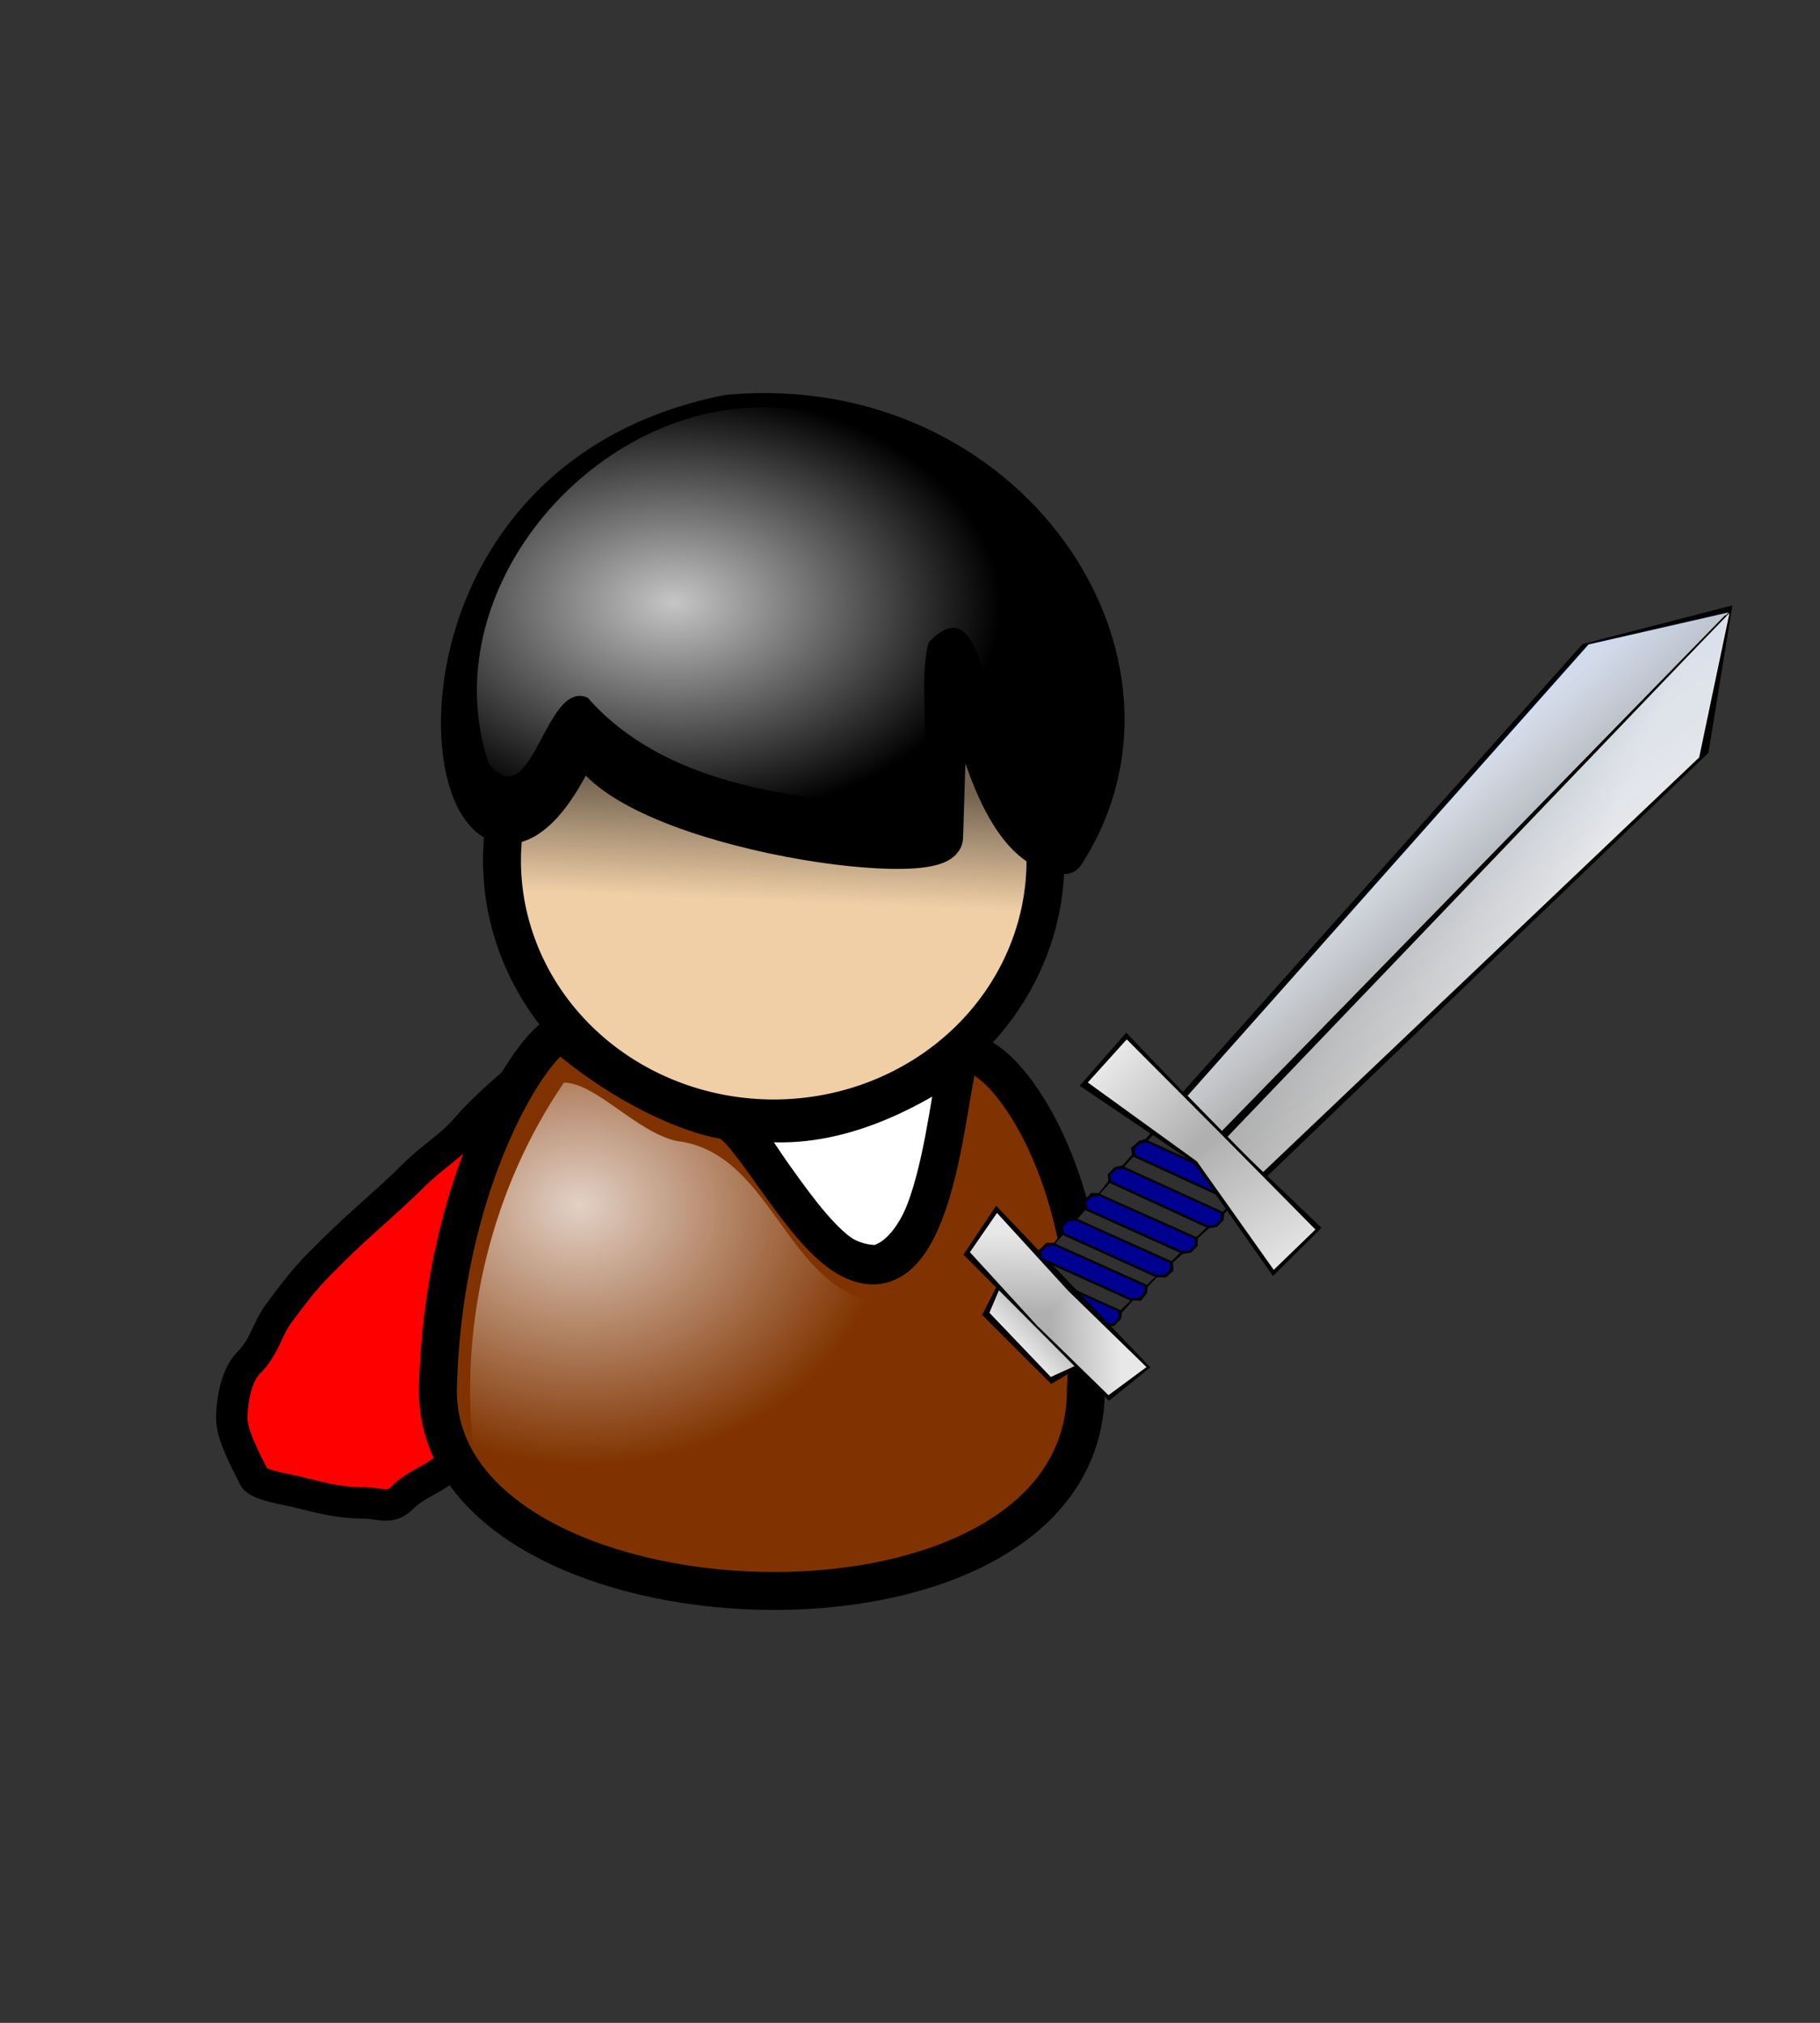 <?xml version="1.0" encoding="UTF-8" standalone="no"?>
<!-- Created with Inkscape (http://www.inkscape.org/) -->
<svg
   xmlns:dc="http://purl.org/dc/elements/1.1/"
   xmlns:cc="http://web.resource.org/cc/"
   xmlns:rdf="http://www.w3.org/1999/02/22-rdf-syntax-ns#"
   xmlns:svg="http://www.w3.org/2000/svg"
   xmlns="http://www.w3.org/2000/svg"
   xmlns:xlink="http://www.w3.org/1999/xlink"
   xmlns:sodipodi="http://sodipodi.sourceforge.net/DTD/sodipodi-0.dtd"
   xmlns:inkscape="http://www.inkscape.org/namespaces/inkscape"
   height="200"
   id="svg2801"
   inkscape:export-filename="/home/Krug/Projekte/Icon-Sets/set2/png/8a.png"
   inkscape:export-xdpi="72.000000"
   inkscape:export-ydpi="72.000000"
   inkscape:version="0.45.1"
   sodipodi:docbase="/media/sda3/workspace/hmm2000/src/sprites"
   sodipodi:docname="grunt.svg"
   sodipodi:version="0.32"
   width="180"
   inkscape:output_extension="org.inkscape.output.svg.inkscape"
   version="1.0">
  <rect width="100%" height="100%" fill="#333333" stroke="none"/>
  <defs
     id="defs2803">
    <linearGradient
       id="linearGradient4384">
      <stop
         id="stop4385"
         offset="0"
         style="stop-color:#ffffff;stop-opacity:0.775;" />
      <stop
         id="stop4386"
         offset="1"
         style="stop-color:#ffffff;stop-opacity:0;" />
    </linearGradient>
    <linearGradient
       id="linearGradient4376">
      <stop
         id="stop4377"
         offset="0"
         style="stop-color:#000000;stop-opacity:0.526;" />
      <stop
         id="stop4378"
         offset="1"
         style="stop-color:#000000;stop-opacity:0;" />
    </linearGradient>
    <linearGradient
       id="linearGradient4362">
      <stop
         id="stop4363"
         offset="0"
         style="stop-color:#ffffff;stop-opacity:0.667;" />
      <stop
         id="stop4364"
         offset="1"
         style="stop-color:#ffffff;stop-opacity:0;" />
    </linearGradient>
    <linearGradient
       id="linearGradient4358">
      <stop
         id="stop4359"
         offset="0"
         style="stop-color:#000;stop-opacity:1;" />
      <stop
         id="stop4360"
         offset="1"
         style="stop-color:#fff;stop-opacity:1;" />
    </linearGradient>
    <linearGradient
       id="linearGradient2860"
       inkscape:collect="always"
       x1="52.12"
       x2="51.493"
       xlink:href="#linearGradient4376"
       y1="45.501"
       y2="58.102"
       gradientTransform="matrix(1.099,0,0,0.91,14,36)"
       gradientUnits="userSpaceOnUse" />
    <radialGradient
       cx="42.425"
       cy="29.482"
       fx="42.672"
       fy="29.104"
       id="radialGradient2862"
       inkscape:collect="always"
       r="26.432"
       xlink:href="#linearGradient4384"
       gradientTransform="matrix(1.234,0,0,0.81,14,36)"
       gradientUnits="userSpaceOnUse" />
    <radialGradient
       cx="39.884"
       cy="91.885"
       fx="39.52"
       fy="91.03"
       id="radialGradient2865"
       inkscape:collect="always"
       r="27.349"
       xlink:href="#linearGradient4384"
       gradientTransform="matrix(1.095,0,0,0.913,14,36)"
       gradientUnits="userSpaceOnUse" />
    <linearGradient
       y2="155.444"
       y1="10.073"
       xlink:href="#linearGradient2199"
       x2="556.42"
       x1="423.394"
       inkscape:collect="always"
       id="linearGradient2202"
       gradientTransform="scale(0.464,2.156)"
       gradientUnits="userSpaceOnUse" />
    <linearGradient
       y2="685.193"
       y1="697.501"
       xlink:href="#linearGradient2180"
       x2="177.237"
       x1="151.102"
       inkscape:collect="always"
       id="linearGradient2194"
       gradientTransform="scale(1.495,0.669)"
       gradientUnits="userSpaceOnUse" />
    <linearGradient
       y2="673.501"
       y1="687.357"
       xlink:href="#linearGradient2180"
       x2="118.722"
       x1="147.873"
       inkscape:collect="always"
       id="linearGradient2192"
       gradientTransform="scale(1.463,0.684)"
       gradientUnits="userSpaceOnUse" />
    <linearGradient
       y2="541.288"
       y1="537.138"
       xlink:href="#linearGradient2180"
       x2="193.428"
       x1="145.819"
       inkscape:collect="always"
       id="linearGradient2190"
       gradientTransform="scale(1.509,0.663)"
       gradientUnits="userSpaceOnUse" />
    <linearGradient
       y2="522.718"
       y1="521.995"
       xlink:href="#linearGradient2180"
       x2="106.52"
       x1="143.798"
       inkscape:collect="always"
       id="linearGradient2188"
       gradientTransform="scale(1.504,0.665)"
       gradientUnits="userSpaceOnUse" />
    <linearGradient
       y2="822.546"
       y1="786.663"
       xlink:href="#linearGradient2180"
       x2="130.541"
       x1="130.541"
       inkscape:collect="always"
       id="linearGradient2186"
       gradientTransform="scale(1.694,0.59)"
       gradientUnits="userSpaceOnUse" />
    <linearGradient
       y2="34.009"
       y1="103.763"
       xlink:href="#linearGradient2180"
       x2="571.417"
       x1="676.048"
       inkscape:collect="always"
       id="linearGradient2185"
       gradientTransform="scale(0.332,3.012)"
       gradientUnits="userSpaceOnUse" />
    <linearGradient
       y2="17.733"
       y1="107.832"
       xlink:href="#linearGradient2180"
       x2="692.384"
       x1="666.226"
       inkscape:collect="always"
       id="linearGradient2183"
       gradientTransform="scale(0.332,3.012)"
       gradientUnits="userSpaceOnUse" />
    <linearGradient
       id="linearGradient2180">
      <stop
         style="stop-color:#b0b0b0;stop-opacity:1;"
         offset="0"
         id="stop2181" />
      <stop
         style="stop-color:#e8e8e9;stop-opacity:1;"
         offset="1"
         id="stop2182" />
    </linearGradient>
    <linearGradient
       id="linearGradient2199">
      <stop
         style="stop-color:#0163ff;stop-opacity:0.101;"
         offset="0"
         id="stop2200" />
      <stop
         style="stop-color:#ffffff;stop-opacity:0;"
         offset="1"
         id="stop2201" />
    </linearGradient>
  </defs>
  <sodipodi:namedview
     bordercolor="#666666"
     borderopacity="1.0"
     id="base"
     inkscape:cx="117.5166"
     inkscape:cy="81.572291"
     inkscape:pageopacity="0.0"
     inkscape:pageshadow="2"
     inkscape:window-height="828"
     inkscape:window-width="1440"
     inkscape:window-x="0"
     inkscape:window-y="47"
     inkscape:zoom="2.5526555"
     pagecolor="#ffffff"
     width="180px"
     height="200px"
     inkscape:current-layer="svg2801" />
  <path
     style="fill:#ff0000;fill-rule:evenodd;stroke:#000000;stroke-width:3.1;stroke-linecap:butt;stroke-linejoin:miter;stroke-miterlimit:4;stroke-dasharray:none;stroke-opacity:1"
     d="M 54.227,104.274 C 52.933,105.247 48.488,108.799 46.194,111.476 C 44.584,113.355 42.701,114.416 40.931,116.186 C 38.369,118.747 35.516,121.046 32.898,123.665 C 32.436,124.126 31.974,124.588 31.512,125.05 C 29.99,126.572 28.759,128.26 27.634,129.759 C 26.371,131.443 26.208,133.125 24.587,134.745 C 23.398,135.934 22.925,138.352 22.925,140.285 C 22.925,141.885 24.313,144.445 25.141,146.102 C 25.511,146.843 28.565,147.305 29.296,147.488 C 31.524,148.044 33.495,148.596 35.945,148.596 C 37.667,148.596 38.53,149.335 39.823,148.042 C 41.214,146.651 42.96,146.29 44.255,144.994 C 44.49,144.759 44.809,144.625 45.086,144.44"
     id="path2333" />
  <path
     d="M 72.308,110.504 C 77.057,115.688 80.08,124.975 86.772,124.975 C 93.248,123.175 94.112,107.769 94.976,104.457 C 87.636,109.497 80.08,112.376 72.308,110.504 z "
     id="path9383"
     sodipodi:nodetypes="cccc"
     style="fill:#ffffff;fill-opacity:1;fill-rule:evenodd;stroke:#000000;stroke-width:3.75;stroke-linecap:round;stroke-linejoin:round;stroke-miterlimit:4;stroke-opacity:1" />
  <path
     d="M 211.219 70.291 A 60.942 57.825 0 1 1  89.335,70.291 A 60.942 57.825 0 1 1  211.219 70.291 z"
     id="path3713"
     sodipodi:cx="150.27701"
     sodipodi:cy="70.290855"
     sodipodi:rx="60.94183"
     sodipodi:ry="57.825485"
     sodipodi:type="arc"
     style="fill:#f0cfa7;fill-opacity:1;fill-rule:evenodd;stroke:#000000;stroke-width:8.504;stroke-linecap:round;stroke-linejoin:round;stroke-miterlimit:4;stroke-opacity:1"
     transform="matrix(0.441,0,0,0.441,10.251,54.082)" />
  <path
     d="M 43.31,137.311 C 42.919,162.507 107.548,165.389 107.392,137.311 C 108.937,114.982 97.832,102.287 95.072,104.445 C 93.671,105.541 93.15,129.881 83.682,124.282 C 79.079,121.56 73.931,111.105 71.678,110.759 C 68.279,110.235 61.77,107.483 55.793,102.332 C 54.224,100.981 43.839,114.871 43.31,137.311 z "
     id="path4369"
     sodipodi:nodetypes="ccssssc"
     style="fill:#803300;fill-opacity:1;fill-rule:evenodd;stroke:#000000;stroke-width:3.75;stroke-linecap:round;stroke-linejoin:round;stroke-miterlimit:4;stroke-opacity:1" />
  <path
     d="M 72.038,40.898 C 33.031,48.56 45.045,102.207 57.684,72.87 C 60.273,81.776 93.268,86.451 93.377,82.773 C 94.528,43.833 93.902,84.27 105.328,84.536 C 117.808,65.418 99.686,38.394 72.038,40.898 z "
     id="path14564"
     sodipodi:nodetypes="ccscc"
     style="fill:#000000;fill-opacity:1;fill-rule:evenodd;stroke:#000000;stroke-width:3.75;stroke-linecap:round;stroke-linejoin:round;stroke-miterlimit:4;stroke-opacity:1" />
  <path
     d="M 93.871,66.629 C 93.497,67.473 93.331,71.97 92.996,83.285 C 92.887,86.963 59.867,82.285 57.277,73.379 C 54.499,79.828 51.804,82.08 49.621,81.879 C 49.432,83.099 49.246,84.329 49.246,85.598 C 49.246,99.677 61.291,111.098 76.121,111.098 C 90.952,111.098 102.965,99.677 102.965,85.598 C 102.965,85.214 102.858,84.853 102.84,84.473 C 97.442,81.729 95.355,69.55 94.34,66.973 C 94.195,66.845 94.019,66.754 93.871,66.629 z "
     id="path2856"
     style="fill:url(#linearGradient2860);fill-opacity:1;fill-rule:evenodd;stroke:none;stroke-width:8.504;stroke-linecap:round;stroke-linejoin:round;stroke-miterlimit:4;stroke-opacity:1" />
  <path
     d="M 72.031,40.5 C 56.266,42.71 43.114,59.778 48.322,75.457 C 52.68,80.983 53.879,67.046 58.133,68.992 C 65.646,77.583 78.779,79.223 89.745,79.491 C 92.918,76.562 90.516,68.408 91.844,63.531 C 97.286,57.742 97.392,70.88 99.761,74.197 C 101.694,81.38 106.227,79.729 106.478,73.014 C 110.068,53.808 90.065,38.234 72.031,40.5 z "
     id="path2861"
     style="fill:url(#radialGradient2862);fill-opacity:1;fill-rule:evenodd;stroke:none;stroke-width:3.75;stroke-linecap:round;stroke-linejoin:round;stroke-miterlimit:4;stroke-opacity:1" />
  <path
     d="M 55.779,107.034 C 48.704,117.348 45.469,130.524 46.779,142.909 C 53.154,155.925 70.193,157.725 83.113,156.77 C 93.837,156.153 107.555,149.695 106.31,137.034 C 106.492,127.084 104.929,115.746 97.466,108.534 C 95.327,115.441 96.102,126.464 87.622,128.878 C 77.667,128.068 76.667,113.948 66.88,112.803 C 62.894,111.886 58.951,107.087 55.779,107.034 z "
     id="path2864"
     style="fill:url(#radialGradient2865);fill-opacity:1;fill-rule:evenodd;stroke:none;stroke-width:3.75;stroke-linecap:round;stroke-linejoin:round;stroke-miterlimit:4;stroke-opacity:1" />
  <g
     transform="matrix(0.149,0.152,-0.146,0.151,138.343,25.94)"
     id="g2841">
    <path
       style="fill:#000000;fill-opacity:1;fill-rule:evenodd;stroke:#000000;stroke-width:0.781pt;stroke-linecap:butt;stroke-linejoin:miter;stroke-opacity:1"
       sodipodi:nodetypes="cccccc"
       id="path913"
       d="M 185.211,64.144 L 196.428,348.209 L 250.597,347.146 L 261.357,57.672 L 222.311,1.839 L 185.211,64.144 z " />
    <path
       style="fill:url(#linearGradient2185);fill-opacity:1;fill-rule:evenodd;stroke:none;stroke-width:1pt;stroke-linecap:butt;stroke-linejoin:miter;stroke-opacity:1"
       sodipodi:nodetypes="ccccc"
       id="path1556"
       d="M 186.821,62.143 L 198.61,345.796 L 224.455,345.796 L 223.321,4.388 L 186.821,62.143 z " />
    <path
       style="fill:#000000;fill-opacity:1;fill-rule:evenodd;stroke:#000000;stroke-width:0.781pt;stroke-linecap:butt;stroke-linejoin:miter;stroke-opacity:1"
       sodipodi:nodetypes="ccccc"
       id="path2830"
       d="M 194.132,463.612 L 201.121,486.598 L 245.739,486.139 L 251.338,464.855 L 194.132,463.612 z " />
    <path
       style="fill:url(#linearGradient2186);fill-opacity:1;fill-rule:evenodd;stroke:none;stroke-width:0.781pt;stroke-linecap:butt;stroke-linejoin:miter;stroke-opacity:1"
       sodipodi:nodetypes="ccccc"
       id="path1553"
       d="M 195.209,465.048 L 202.464,483.958 L 243.725,484.483 L 250.979,465.573 L 195.209,465.048 z " />
    <path
       style="fill:#000000;fill-opacity:1;fill-rule:evenodd;stroke:#000000;stroke-width:0.96pt;stroke-linecap:butt;stroke-linejoin:miter;stroke-opacity:1"
       sodipodi:nodetypes="ccccccccccccccccccccccccccccccccccccccccccccccccccccccccc"
       id="path2832"
       d="M 197.705,347.222 L 199.192,374.253 L 197.59,377.253 L 197.205,381.638 L 199.703,383.578 L 200.049,390.753 L 197.933,393.972 L 198.03,398.261 L 200.299,400.326 L 201.058,407.91 L 201.027,407.91 L 198.429,410.52 L 198.621,415.066 L 201.371,417.066 L 201.183,423.847 L 198.873,427.323 L 198.777,431.003 L 201.527,433.003 L 202.152,439.347 L 199.556,442.054 L 199.364,446.823 L 202.402,448.535 L 202.496,448.503 L 202.527,449.535 L 218.496,449.816 L 203.433,455.691 L 201.027,458.878 L 201.027,462.847 L 203.777,464.847 L 241.527,450.253 L 245.121,450.316 L 245.183,448.691 L 247.842,446.107 L 247.746,441.753 L 246.073,439.535 L 245.777,431.253 L 248.571,428.725 L 248.09,424.628 L 246.378,422.467 L 246.34,415.566 L 249.405,412.669 L 249.789,408.508 L 246.902,405.91 L 247.383,399.511 L 249.808,395.972 L 249.808,392.196 L 247.402,389.597 L 247.912,382.071 L 250.152,378.847 L 250.152,374.878 L 248.321,372.566 L 248.121,364.878 L 250.84,361.722 L 250.84,357.753 L 248.465,355.41 L 248.746,347.128 L 197.705,347.222 z " />
    <path
       style="fill:#303030;fill-opacity:1;fill-rule:evenodd;stroke:none;stroke-width:0.96pt;stroke-linecap:butt;stroke-linejoin:miter;stroke-opacity:1"
       sodipodi:nodetypes="ccccc"
       id="path1545"
       d="M 198.837,346.603 L 202.464,449.803 L 245.085,450.597 L 248.712,347.396 L 198.837,346.603 z " />
    <path
       style="fill:#000090;fill-opacity:1;fill-rule:evenodd;stroke:#000000;stroke-width:0.781pt;stroke-linecap:butt;stroke-linejoin:miter;stroke-opacity:1"
       sodipodi:nodetypes="ccccccccc"
       id="path2206"
       d="M 200.29,383.504 L 248.053,365.192 L 250.802,362.007 L 250.802,358.026 L 248.397,355.637 L 199.946,374.348 L 197.541,377.532 L 197.541,381.513 L 200.29,383.504 z " />
    <path
       style="fill:#000090;fill-opacity:1;fill-rule:evenodd;stroke:#000000;stroke-width:0.781pt;stroke-linecap:butt;stroke-linejoin:miter;stroke-opacity:1"
       sodipodi:nodetypes="ccccccccc"
       id="path2208"
       d="M 203.726,465.112 L 244.961,449.189 L 247.71,446.004 L 247.71,442.023 L 245.304,439.634 L 203.382,455.956 L 200.977,459.141 L 200.977,463.122 L 203.726,465.112 z " />
    <path
       style="fill:#000000;fill-opacity:1;fill-rule:evenodd;stroke:#000000;stroke-width:0.781pt;stroke-linecap:butt;stroke-linejoin:miter;stroke-opacity:1"
       sodipodi:nodetypes="ccccc"
       id="path1550"
       d="M 170.79,446.963 L 175.448,473.007 L 270.363,472.236 L 273.272,448.379 L 170.79,446.963 z " />
    <path
       style="fill:#000090;fill-opacity:1;fill-rule:evenodd;stroke:#000000;stroke-width:0.781pt;stroke-linecap:butt;stroke-linejoin:miter;stroke-opacity:1"
       sodipodi:nodetypes="ccccccccc"
       id="path2207"
       d="M 202.351,448.791 L 245.304,432.071 L 248.053,428.886 L 248.053,424.905 L 245.648,422.517 L 202.008,439.634 L 199.602,442.819 L 199.602,446.8 L 202.351,448.791 z " />
    <path
       style="fill:#000090;fill-opacity:1;fill-rule:evenodd;stroke:#000000;stroke-width:0.781pt;stroke-linecap:butt;stroke-linejoin:miter;stroke-opacity:1"
       id="path2203"
       d="M 201.492,433.265 L 246.507,415.749 L 249.256,412.564 L 249.256,408.583 L 246.851,406.195 L 201.149,424.109 L 198.743,427.294 L 198.743,431.275 L 201.492,433.265 z " />
    <path
       style="fill:#000090;fill-opacity:1;fill-rule:evenodd;stroke:#000000;stroke-width:0.781pt;stroke-linecap:butt;stroke-linejoin:miter;stroke-opacity:1"
       sodipodi:nodetypes="ccccccccc"
       id="path2204"
       d="M 201.32,417.341 L 247.023,399.427 L 249.772,396.243 L 249.772,392.262 L 247.366,389.873 L 200.977,408.185 L 198.571,411.37 L 198.571,415.351 L 201.32,417.341 z " />
    <path
       style="fill:#000090;fill-opacity:1;fill-rule:evenodd;stroke:#000000;stroke-width:0.781pt;stroke-linecap:butt;stroke-linejoin:miter;stroke-opacity:1"
       sodipodi:nodetypes="ccccccccc"
       id="path2205"
       d="M 200.633,400.224 L 247.366,382.309 L 250.115,379.125 L 250.115,375.144 L 247.71,372.755 L 200.29,391.067 L 197.884,394.252 L 197.884,398.233 L 200.633,400.224 z " />
    <path
       style="fill:url(#linearGradient2194);fill-opacity:1;fill-rule:evenodd;stroke:none;stroke-width:1pt;stroke-linecap:butt;stroke-linejoin:miter;stroke-opacity:1"
       sodipodi:nodetypes="ccccc"
       id="path2193"
       d="M 272.517,449.027 L 268.889,471.089 L 222.717,472.126 L 220.922,450.244 L 272.517,449.027 z " />
    <path
       style="fill:url(#linearGradient2183);fill-opacity:1;fill-rule:evenodd;stroke:none;stroke-width:1pt;stroke-linecap:butt;stroke-linejoin:miter;stroke-opacity:1"
       sodipodi:nodetypes="ccccc"
       id="path2184"
       d="M 260.274,62.143 L 248.486,345.796 L 222.641,345.796 L 223.774,4.388 L 260.274,62.143 z " />
    <path
       style="fill:url(#linearGradient2202);fill-opacity:1;fill-rule:evenodd;stroke:none;stroke-width:1pt;stroke-linecap:butt;stroke-linejoin:miter;stroke-opacity:1"
       id="path2196"
       d="M 222.596,4.208 L 186.096,61.989 L 197.885,345.642 L 221.916,345.642 L 223.73,345.642 L 247.761,345.642 L 259.55,61.989 L 223.05,4.208 L 222.823,72.495 L 222.596,4.208 z " />
    <path
       style="fill:#000000;fill-opacity:1;fill-rule:evenodd;stroke:#000000;stroke-width:0.781pt;stroke-linecap:butt;stroke-linejoin:miter;stroke-opacity:1"
       sodipodi:nodetypes="ccccccc"
       id="path1543"
       d="M 158.28,346.135 L 159.812,378.137 L 221.961,365.323 L 284.875,375.85 L 285.47,344.785 L 222.414,346.859 L 158.28,346.135 z " />
    <path
       style="fill:url(#linearGradient2190);fill-opacity:1;fill-rule:evenodd;stroke:none;stroke-width:1pt;stroke-linecap:butt;stroke-linejoin:miter;stroke-opacity:1"
       sodipodi:nodetypes="ccccc"
       id="path2189"
       d="M 284.532,346.859 L 283.625,374.174 L 222.636,364.229 L 222.32,347.131 L 284.532,346.859 z " />
    <path
       style="fill:url(#linearGradient2188);fill-opacity:1;fill-rule:evenodd;stroke:none;stroke-width:1pt;stroke-linecap:butt;stroke-linejoin:miter;stroke-opacity:1"
       sodipodi:nodetypes="ccccc"
       id="path2187"
       d="M 160.07,347.647 L 160.976,374.962 L 223.056,364.252 L 222.641,347.122 L 160.07,347.647 z " />
    <path
       style="fill:url(#linearGradient2192);fill-opacity:1;fill-rule:evenodd;stroke:none;stroke-width:1pt;stroke-linecap:butt;stroke-linejoin:miter;stroke-opacity:1"
       sodipodi:nodetypes="ccccc"
       id="path2191"
       d="M 172.765,448.502 L 176.393,470.563 L 223.432,472.183 L 221.499,450.223 L 172.765,448.502 z " />
    <path
       style="fill:#000000;fill-opacity:1;fill-rule:evenodd;stroke:none;stroke-width:3.75;stroke-linecap:butt;stroke-linejoin:round;stroke-miterlimit:4;stroke-opacity:1"
       sodipodi:nodetypes="ccccc"
       id="path2195"
       d="M 223,6.375 L 221.438,346 L 225.188,346 L 223.625,6.688 L 223,6.375 z " />
  </g>
</svg>
